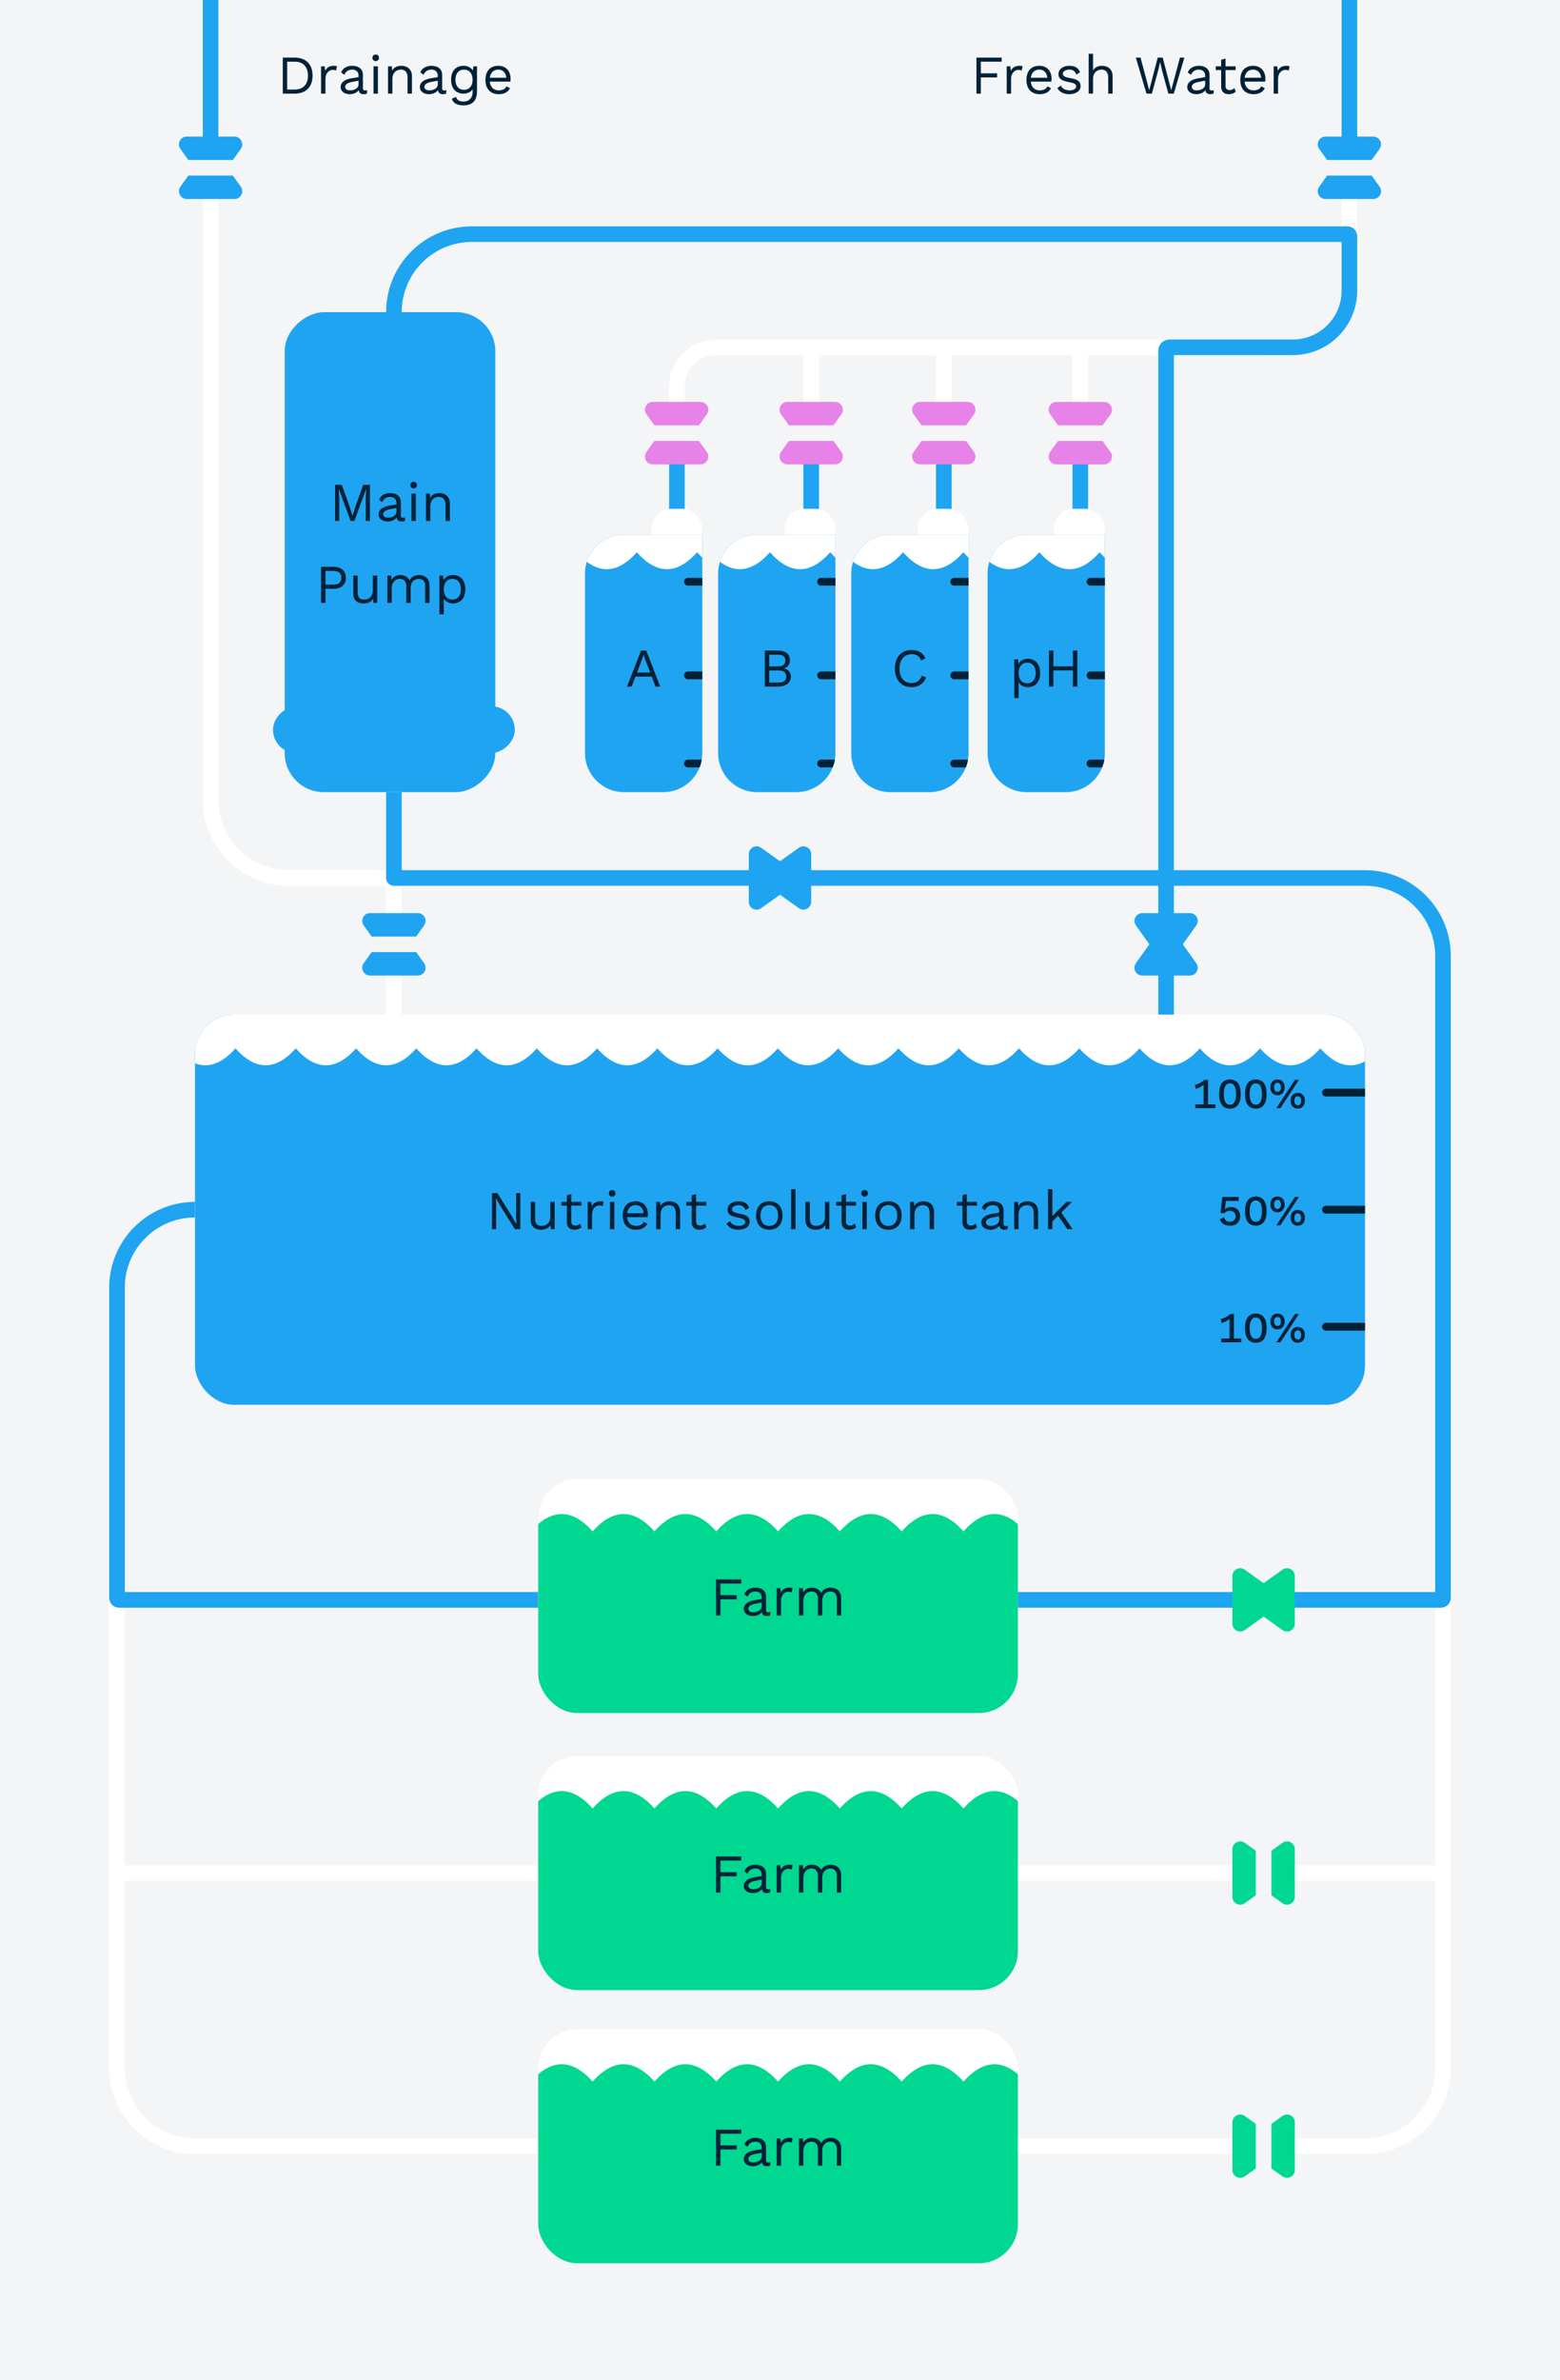 <svg width="400" height="610" viewBox="0 0 400 610" fill="none" xmlns="http://www.w3.org/2000/svg">
<rect x="0" y="0" width="400" height="610" fill="#808080" stroke="none"/>
<g clip-path="url(#clip0_2031_68904)">
<rect width="400" height="610" fill="#F3F5F7"/>
<g clip-path="url(#clip1_2031_68904)">
<rect width="400" height="610" rx="20" fill="#F3F5F7"/>
<path d="M50 310V310C38.954 310 30 318.954 30 330L30 410M138 550L50 550C38.954 550 30 541.046 30 530L30 480M30 480L138 480M30 480L30 410M30 410L138 410" stroke="white" stroke-width="4" stroke-linecap="round" stroke-linejoin="round"/>
<path d="M299 260L299 89.854C299 89.627 299.09 89.41 299.25 89.25V89.25C299.41 89.09 299.627 89 299.854 89L331.6 89C339.553 89 346 82.553 346 74.6V74.6L346 60M346 40L346 60M346 60L121 60C109.954 60 101 68.954 101 80L101 123.5M101 225L101 203" stroke="white" stroke-width="4" stroke-linecap="round" stroke-linejoin="round"/>
<path d="M101 225L101 260" stroke="white" stroke-width="4"/>
<path d="M75.494 14.76C78.392 14.76 80.142 16.412 80.142 19.38C80.142 22.348 78.392 24 75.494 24H72.512V14.76H75.494ZM75.606 22.95C77.72 22.95 78.966 21.62 78.966 19.38C78.966 17.14 77.72 15.81 75.606 15.81H73.632V22.95H75.606ZM85.627 16.86C85.865 16.86 86.188 16.888 86.397 17L86.174 18.092C85.963 17.98 85.656 17.91 85.291 17.91C84.451 17.91 83.444 18.652 83.444 20.22V24H82.323V17L83.234 17L83.388 18.148C83.779 17.294 84.535 16.86 85.627 16.86ZM93.587 23.188C93.769 23.188 93.979 23.16 94.147 23.118L94.077 24C93.881 24.07 93.587 24.14 93.237 24.14C92.551 24.14 92.103 23.888 91.977 23.104C91.529 23.762 90.619 24.14 89.723 24.14C88.407 24.14 87.343 23.524 87.343 22.264C87.343 21.214 88.267 20.388 90.073 20.08L91.935 19.772V19.38C91.935 18.456 91.347 17.84 90.297 17.84C89.373 17.84 88.673 18.288 88.295 19.17L87.469 18.568C87.833 17.532 88.939 16.86 90.297 16.86C91.893 16.86 93.055 17.616 93.055 19.24V22.684C93.055 23.02 93.195 23.188 93.587 23.188ZM89.779 23.16C90.899 23.16 91.935 22.572 91.935 21.648V20.682L90.367 20.976C89.135 21.2 88.505 21.606 88.505 22.264C88.505 22.852 88.981 23.16 89.779 23.16ZM96.337 15.656C95.833 15.656 95.497 15.32 95.497 14.816C95.497 14.312 95.833 13.976 96.337 13.976C96.841 13.976 97.177 14.312 97.177 14.816C97.177 15.32 96.841 15.656 96.337 15.656ZM96.897 17V24H95.777V17H96.897ZM102.897 16.86C104.395 16.86 105.627 17.714 105.627 19.52V24H104.507V19.912C104.507 18.358 103.751 17.84 102.785 17.84C101.763 17.84 100.615 18.484 100.615 20.276V24H99.495V17H100.475L100.545 18.092C101.035 17.21 101.931 16.86 102.897 16.86ZM113.903 23.188C114.085 23.188 114.295 23.16 114.463 23.118L114.393 24C114.197 24.07 113.903 24.14 113.553 24.14C112.867 24.14 112.419 23.888 112.293 23.104C111.845 23.762 110.935 24.14 110.039 24.14C108.723 24.14 107.659 23.524 107.659 22.264C107.659 21.214 108.583 20.388 110.389 20.08L112.251 19.772V19.38C112.251 18.456 111.663 17.84 110.613 17.84C109.689 17.84 108.989 18.288 108.611 19.17L107.785 18.568C108.149 17.532 109.255 16.86 110.613 16.86C112.209 16.86 113.371 17.616 113.371 19.24V22.684C113.371 23.02 113.511 23.188 113.903 23.188ZM110.095 23.16C111.215 23.16 112.251 22.572 112.251 21.648V20.682L110.683 20.976C109.451 21.2 108.821 21.606 108.821 22.264C108.821 22.852 109.297 23.16 110.095 23.16ZM121.385 17H122.309V23.44C122.309 25.848 121.091 27.01 118.753 27.01C117.325 27.01 116.135 26.478 115.883 25.288L116.947 24.826C117.115 25.624 117.731 26.03 118.921 26.03C120.237 26.03 121.175 25.078 121.175 23.706V22.908C120.713 23.566 119.901 24 118.851 24C116.905 24 115.659 22.67 115.659 20.43C115.659 18.19 116.905 16.86 118.851 16.86C119.957 16.86 120.811 17.336 121.245 18.064L121.385 17ZM118.977 23.02C120.307 23.02 121.175 22.054 121.175 20.514V20.346C121.175 18.806 120.307 17.84 118.977 17.84C117.605 17.84 116.779 18.848 116.779 20.43C116.779 22.012 117.605 23.02 118.977 23.02ZM130.917 20.136C130.917 20.458 130.889 20.724 130.861 20.92L125.583 20.92C125.723 22.334 126.577 23.16 127.865 23.16C128.887 23.16 129.587 22.796 129.839 22.124L130.777 22.614C130.245 23.566 129.377 24.14 127.865 24.14C125.751 24.14 124.477 22.768 124.477 20.5C124.477 18.232 125.667 16.86 127.781 16.86C129.811 16.86 130.917 18.33 130.917 20.136ZM127.781 17.84C126.535 17.84 125.765 18.61 125.597 19.926L129.839 19.926C129.685 18.638 128.971 17.84 127.781 17.84Z" fill="#012137"/>
<path d="M256.839 15.81L251.491 15.81V18.792H255.663V19.842H251.491V24H250.371V14.76L256.839 14.76V15.81ZM261.436 16.86C261.674 16.86 261.996 16.888 262.206 17L261.982 18.092C261.772 17.98 261.464 17.91 261.1 17.91C260.26 17.91 259.252 18.652 259.252 20.22V24H258.132V17H259.042L259.196 18.148C259.588 17.294 260.344 16.86 261.436 16.86ZM269.634 20.136C269.634 20.458 269.606 20.724 269.578 20.92H264.3C264.44 22.334 265.294 23.16 266.582 23.16C267.604 23.16 268.304 22.796 268.556 22.124L269.494 22.614C268.962 23.566 268.094 24.14 266.582 24.14C264.468 24.14 263.194 22.768 263.194 20.5C263.194 18.232 264.384 16.86 266.498 16.86C268.528 16.86 269.634 18.33 269.634 20.136ZM266.498 17.84C265.252 17.84 264.482 18.61 264.314 19.926H268.556C268.402 18.638 267.688 17.84 266.498 17.84ZM274.143 24.14C272.855 24.14 271.665 23.636 271.133 22.558L272.043 21.928C272.379 22.782 273.247 23.16 274.255 23.16C275.403 23.16 275.949 22.698 275.949 22.124C275.949 21.606 275.515 21.298 274.115 21.046C272.127 20.682 271.399 20.136 271.399 18.96C271.399 17.826 272.449 16.86 274.157 16.86C275.655 16.86 276.537 17.392 276.929 18.54L275.977 19.1C275.669 18.176 275.039 17.84 274.157 17.84C273.219 17.84 272.519 18.344 272.519 18.862C272.519 19.464 272.981 19.772 274.409 20.01C276.369 20.332 277.069 20.92 277.069 22.068C277.069 23.286 275.935 24.14 274.143 24.14ZM282.548 16.86C284.046 16.86 285.278 17.714 285.278 19.52V24H284.158V19.912C284.158 18.358 283.402 17.84 282.436 17.84C281.414 17.84 280.266 18.498 280.266 20.29V24H279.146V13.78H280.266V18.05C280.756 17.21 281.596 16.86 282.548 16.86ZM296.98 18.008L295.356 24H293.97L291.24 14.76H292.444L294.67 23.118L296.854 14.76L298.128 14.76L300.312 23.146L302.552 14.76H303.686L300.97 24H299.584L297.946 18.008L297.47 15.922H297.456L296.98 18.008ZM310.671 23.188C310.853 23.188 311.063 23.16 311.231 23.118L311.161 24C310.965 24.07 310.671 24.14 310.321 24.14C309.635 24.14 309.187 23.888 309.061 23.104C308.613 23.762 307.703 24.14 306.807 24.14C305.491 24.14 304.427 23.524 304.427 22.264C304.427 21.214 305.351 20.388 307.157 20.08L309.019 19.772V19.38C309.019 18.456 308.431 17.84 307.381 17.84C306.457 17.84 305.757 18.288 305.379 19.17L304.553 18.568C304.917 17.532 306.023 16.86 307.381 16.86C308.977 16.86 310.139 17.616 310.139 19.24V22.684C310.139 23.02 310.279 23.188 310.671 23.188ZM306.863 23.16C307.983 23.16 309.019 22.572 309.019 21.648V20.682L307.451 20.976C306.219 21.2 305.589 21.606 305.589 22.264C305.589 22.852 306.065 23.16 306.863 23.16ZM316.479 22.572L316.871 23.51C316.437 23.902 315.835 24.14 315.065 24.14C314.029 24.14 313.133 23.622 313.119 22.264V17.966H311.719V17H313.119V15.32L314.239 15.012V17H316.829V17.966H314.239V22.068C314.239 22.754 314.673 23.09 315.289 23.09C315.793 23.09 316.157 22.894 316.479 22.572ZM324.458 20.136C324.458 20.458 324.43 20.724 324.402 20.92L319.124 20.92C319.264 22.334 320.118 23.16 321.406 23.16C322.428 23.16 323.128 22.796 323.38 22.124L324.318 22.614C323.786 23.566 322.918 24.14 321.406 24.14C319.292 24.14 318.018 22.768 318.018 20.5C318.018 18.232 319.208 16.86 321.322 16.86C323.352 16.86 324.458 18.33 324.458 20.136ZM321.322 17.84C320.076 17.84 319.306 18.61 319.138 19.926L323.38 19.926C323.226 18.638 322.512 17.84 321.322 17.84ZM329.891 16.86C330.129 16.86 330.451 16.888 330.661 17L330.437 18.092C330.227 17.98 329.919 17.91 329.555 17.91C328.715 17.91 327.707 18.652 327.707 20.22V24H326.587V17H327.497L327.651 18.148C328.043 17.294 328.799 16.86 329.891 16.86Z" fill="#012137"/>
<rect x="127" y="80" width="123" height="54" rx="10" transform="rotate(90 127 80)" fill="#1FA4F1"/>
<rect x="132" y="181" width="12" height="62" rx="6" transform="rotate(90 132 181)" fill="#1FA4F1"/>
<g clip-path="url(#clip2_2031_68904)">
<rect x="50" y="260" width="300" height="100" rx="10" fill="#1FA4F1"/>
<path d="M338.546 268.667C343.697 274.444 348.849 274.444 354 268.667L354 234L44.925 234L44.925 268.667C50.076 274.444 55.227 274.444 60.379 268.667C65.53 274.444 70.681 274.444 75.832 268.667C80.984 274.444 86.135 274.444 91.286 268.667C96.438 274.444 101.589 274.444 106.74 268.667C111.891 274.444 117.042 274.444 122.194 268.667C127.345 274.444 132.496 274.444 137.647 268.667C142.799 274.444 147.95 274.444 153.101 268.667C158.252 274.444 163.404 274.444 168.555 268.667C173.706 274.444 178.857 274.444 184.009 268.667C189.16 274.444 194.311 274.444 199.462 268.667C204.614 274.444 209.765 274.444 214.916 268.667C220.067 274.444 225.219 274.444 230.37 268.667C235.521 274.444 240.672 274.444 245.824 268.667C250.975 274.444 256.126 274.444 261.277 268.667C266.429 274.444 271.58 274.444 276.731 268.667C281.882 274.444 287.034 274.444 292.185 268.667C297.336 274.444 302.487 274.444 307.639 268.667C312.79 274.444 317.941 274.444 323.092 268.667C328.244 274.444 333.395 274.444 338.546 268.667Z" fill="white"/>
<path d="M133.405 305.76V315H132.019L128.155 308.812L127.175 306.992H127.161L127.217 308.476V315H126.153V305.76H127.539L131.389 311.92L132.383 313.768H132.397L132.341 312.284V305.76H133.405ZM141.098 308H142.218V315H141.238L141.168 313.936C140.678 314.776 139.782 315.14 138.662 315.14C137.276 315.14 136.086 314.426 136.086 312.578V308H137.206V312.284C137.206 313.726 137.85 314.16 138.858 314.16C140.048 314.16 141.098 313.46 141.098 311.808V308ZM148.715 313.572L149.107 314.51C148.673 314.902 148.071 315.14 147.301 315.14C146.265 315.14 145.369 314.622 145.355 313.264V308.966H143.955V308H145.355V306.32L146.475 306.012V308H149.065V308.966H146.475V313.068C146.475 313.754 146.909 314.09 147.525 314.09C148.029 314.09 148.393 313.894 148.715 313.572ZM153.993 307.86C154.231 307.86 154.553 307.888 154.763 308L154.539 309.092C154.329 308.98 154.021 308.91 153.657 308.91C152.817 308.91 151.809 309.652 151.809 311.22L151.809 315H150.689L150.689 308H151.599L151.753 309.148C152.145 308.294 152.901 307.86 153.993 307.86ZM156.964 306.656C156.46 306.656 156.124 306.32 156.124 305.816C156.124 305.312 156.46 304.976 156.964 304.976C157.468 304.976 157.804 305.312 157.804 305.816C157.804 306.32 157.468 306.656 156.964 306.656ZM157.524 308L157.524 315H156.404L156.404 308H157.524ZM166.128 311.136C166.128 311.458 166.1 311.724 166.072 311.92H160.794C160.934 313.334 161.788 314.16 163.076 314.16C164.098 314.16 164.798 313.796 165.05 313.124L165.988 313.614C165.456 314.566 164.588 315.14 163.076 315.14C160.962 315.14 159.688 313.768 159.688 311.5C159.688 309.232 160.878 307.86 162.992 307.86C165.022 307.86 166.128 309.33 166.128 311.136ZM162.992 308.84C161.746 308.84 160.976 309.61 160.808 310.926H165.05C164.896 309.638 164.182 308.84 162.992 308.84ZM171.659 307.86C173.157 307.86 174.389 308.714 174.389 310.52L174.389 315H173.269L173.269 310.912C173.269 309.358 172.513 308.84 171.547 308.84C170.525 308.84 169.377 309.484 169.377 311.276L169.377 315H168.257L168.257 308H169.237L169.307 309.092C169.797 308.21 170.693 307.86 171.659 307.86ZM180.721 313.572L181.113 314.51C180.679 314.902 180.077 315.14 179.307 315.14C178.271 315.14 177.375 314.622 177.361 313.264V308.966H175.961V308H177.361V306.32L178.481 306.012V308H181.071V308.966H178.481V313.068C178.481 313.754 178.915 314.09 179.531 314.09C180.035 314.09 180.399 313.894 180.721 313.572ZM189.299 315.14C188.011 315.14 186.821 314.636 186.289 313.558L187.199 312.928C187.535 313.782 188.403 314.16 189.411 314.16C190.559 314.16 191.105 313.698 191.105 313.124C191.105 312.606 190.671 312.298 189.271 312.046C187.283 311.682 186.555 311.136 186.555 309.96C186.555 308.826 187.605 307.86 189.313 307.86C190.811 307.86 191.693 308.392 192.085 309.54L191.133 310.1C190.825 309.176 190.195 308.84 189.313 308.84C188.375 308.84 187.675 309.344 187.675 309.862C187.675 310.464 188.137 310.772 189.565 311.01C191.525 311.332 192.225 311.92 192.225 313.068C192.225 314.286 191.091 315.14 189.299 315.14ZM197.256 307.86C199.37 307.86 200.644 309.232 200.644 311.5C200.644 313.768 199.37 315.14 197.256 315.14C195.142 315.14 193.868 313.768 193.868 311.5C193.868 309.232 195.142 307.86 197.256 307.86ZM197.256 308.826C195.842 308.826 194.988 309.834 194.988 311.5C194.988 313.166 195.842 314.174 197.256 314.174C198.67 314.174 199.524 313.166 199.524 311.5C199.524 309.834 198.67 308.826 197.256 308.826ZM203.968 304.78L203.968 315H202.848L202.848 304.78H203.968ZM211.535 308H212.655V315H211.675L211.605 313.936C211.115 314.776 210.219 315.14 209.099 315.14C207.713 315.14 206.523 314.426 206.523 312.578V308H207.643V312.284C207.643 313.726 208.287 314.16 209.295 314.16C210.485 314.16 211.535 313.46 211.535 311.808V308ZM219.153 313.572L219.545 314.51C219.111 314.902 218.509 315.14 217.739 315.14C216.703 315.14 215.807 314.622 215.793 313.264V308.966H214.393V308H215.793V306.32L216.913 306.012V308H219.503V308.966H216.913V313.068C216.913 313.754 217.347 314.09 217.963 314.09C218.467 314.09 218.831 313.894 219.153 313.572ZM221.686 306.656C221.182 306.656 220.846 306.32 220.846 305.816C220.846 305.312 221.182 304.976 221.686 304.976C222.19 304.976 222.526 305.312 222.526 305.816C222.526 306.32 222.19 306.656 221.686 306.656ZM222.246 308V315H221.126V308H222.246ZM227.799 307.86C229.913 307.86 231.187 309.232 231.187 311.5C231.187 313.768 229.913 315.14 227.799 315.14C225.685 315.14 224.411 313.768 224.411 311.5C224.411 309.232 225.685 307.86 227.799 307.86ZM227.799 308.826C226.385 308.826 225.531 309.834 225.531 311.5C225.531 313.166 226.385 314.174 227.799 314.174C229.213 314.174 230.067 313.166 230.067 311.5C230.067 309.834 229.213 308.826 227.799 308.826ZM236.765 307.86C238.263 307.86 239.495 308.714 239.495 310.52V315H238.375V310.912C238.375 309.358 237.619 308.84 236.653 308.84C235.631 308.84 234.483 309.484 234.483 311.276V315L233.363 315V308L234.343 308L234.413 309.092C234.903 308.21 235.799 307.86 236.765 307.86ZM250.147 313.572L250.539 314.51C250.105 314.902 249.503 315.14 248.733 315.14C247.697 315.14 246.801 314.622 246.787 313.264V308.966H245.387V308H246.787V306.32L247.907 306.012V308H250.497V308.966H247.907V313.068C247.907 313.754 248.341 314.09 248.957 314.09C249.461 314.09 249.825 313.894 250.147 313.572ZM257.86 314.188C258.042 314.188 258.252 314.16 258.42 314.118L258.35 315C258.154 315.07 257.86 315.14 257.51 315.14C256.824 315.14 256.376 314.888 256.25 314.104C255.802 314.762 254.892 315.14 253.996 315.14C252.68 315.14 251.616 314.524 251.616 313.264C251.616 312.214 252.54 311.388 254.346 311.08L256.208 310.772V310.38C256.208 309.456 255.62 308.84 254.57 308.84C253.646 308.84 252.946 309.288 252.568 310.17L251.742 309.568C252.106 308.532 253.212 307.86 254.57 307.86C256.166 307.86 257.328 308.616 257.328 310.24V313.684C257.328 314.02 257.468 314.188 257.86 314.188ZM254.052 314.16C255.172 314.16 256.208 313.572 256.208 312.648V311.682L254.64 311.976C253.408 312.2 252.778 312.606 252.778 313.264C252.778 313.852 253.254 314.16 254.052 314.16ZM263.452 307.86C264.95 307.86 266.182 308.714 266.182 310.52V315H265.062V310.912C265.062 309.358 264.306 308.84 263.34 308.84C262.318 308.84 261.17 309.484 261.17 311.276V315H260.05V308H261.03L261.1 309.092C261.59 308.21 262.486 307.86 263.452 307.86ZM273.674 315L271.322 311.542L269.838 313.026V315H268.718V304.78H269.838V311.626L273.464 308H274.864L272.134 310.73L275.032 315H273.674Z" fill="#012137"/>
<path d="M316.389 343.021H318.281V344H313.133V343.021H315.256V338.632C315.256 338.434 315.267 338.214 315.278 337.972C314.706 338.478 313.947 338.885 313.243 339.028L313.023 338.027C313.617 337.95 315.003 337.29 315.399 336.74H316.389V343.021ZM322.005 344.11C320.19 344.11 319.233 342.812 319.233 340.37C319.233 337.928 320.19 336.63 322.005 336.63C323.82 336.63 324.777 337.928 324.777 340.37C324.777 342.812 323.82 344.11 322.005 344.11ZM322.005 343.109C323.05 343.109 323.578 342.196 323.578 340.37C323.578 338.544 323.05 337.631 322.005 337.631C320.96 337.631 320.432 338.544 320.432 340.37C320.432 342.196 320.96 343.109 322.005 343.109ZM327.565 336.63C328.687 336.63 329.402 337.433 329.402 338.654C329.402 339.875 328.687 340.678 327.565 340.678C326.454 340.678 325.728 339.875 325.728 338.654C325.728 337.433 326.454 336.63 327.565 336.63ZM327.279 344L332.031 336.74H333.043L328.302 344H327.279ZM327.565 337.488C327.004 337.488 326.696 337.917 326.696 338.654C326.696 339.38 327.004 339.809 327.565 339.809C328.137 339.809 328.445 339.38 328.445 338.654C328.445 337.917 328.137 337.488 327.565 337.488ZM332.757 340.062C333.879 340.062 334.594 340.865 334.594 342.086C334.594 343.307 333.879 344.11 332.757 344.11C331.646 344.11 330.92 343.307 330.92 342.086C330.92 340.865 331.646 340.062 332.757 340.062ZM332.757 340.931C332.196 340.931 331.888 341.36 331.888 342.086C331.888 342.823 332.196 343.252 332.757 343.252C333.329 343.252 333.637 342.823 333.637 342.086C333.637 341.36 333.329 340.931 332.757 340.931Z" fill="#012137"/>
<path d="M340 339C339.448 339 339 339.448 339 340C339 340.552 339.448 341 340 341V339ZM350 339H340V341H350V339Z" fill="#012137"/>
<path d="M315.685 309.336C317.082 309.336 317.973 310.271 317.973 311.635C317.973 313.23 316.928 314.11 315.388 314.11C314.046 314.11 313.243 313.56 312.759 312.515L313.859 311.91C314.057 312.636 314.42 313.109 315.366 313.109C316.268 313.109 316.829 312.592 316.818 311.701C316.807 310.799 316.312 310.304 315.41 310.304C314.772 310.304 314.244 310.491 313.936 310.931L312.957 310.865L313.408 306.74H317.621V307.752H314.343L314.09 309.765L314.068 309.919H314.079C314.409 309.556 314.948 309.336 315.685 309.336ZM322.005 314.11C320.19 314.11 319.233 312.812 319.233 310.37C319.233 307.928 320.19 306.63 322.005 306.63C323.82 306.63 324.777 307.928 324.777 310.37C324.777 312.812 323.82 314.11 322.005 314.11ZM322.005 313.109C323.05 313.109 323.578 312.196 323.578 310.37C323.578 308.544 323.05 307.631 322.005 307.631C320.96 307.631 320.432 308.544 320.432 310.37C320.432 312.196 320.96 313.109 322.005 313.109ZM327.565 306.63C328.687 306.63 329.402 307.433 329.402 308.654C329.402 309.875 328.687 310.678 327.565 310.678C326.454 310.678 325.728 309.875 325.728 308.654C325.728 307.433 326.454 306.63 327.565 306.63ZM327.279 314L332.031 306.74H333.043L328.302 314H327.279ZM327.565 307.488C327.004 307.488 326.696 307.917 326.696 308.654C326.696 309.38 327.004 309.809 327.565 309.809C328.137 309.809 328.445 309.38 328.445 308.654C328.445 307.917 328.137 307.488 327.565 307.488ZM332.757 310.062C333.879 310.062 334.594 310.865 334.594 312.086C334.594 313.307 333.879 314.11 332.757 314.11C331.646 314.11 330.92 313.307 330.92 312.086C330.92 310.865 331.646 310.062 332.757 310.062ZM332.757 310.931C332.196 310.931 331.888 311.36 331.888 312.086C331.888 312.823 332.196 313.252 332.757 313.252C333.329 313.252 333.637 312.823 333.637 312.086C333.637 311.36 333.329 310.931 332.757 310.931Z" fill="#012137"/>
<path d="M340 309C339.448 309 339 309.448 339 310C339 310.552 339.448 311 340 311V309ZM350 309H340V311H350V309Z" fill="#012137"/>
<path d="M309.75 283.021H311.642V284H306.494V283.021H308.617V278.632C308.617 278.434 308.628 278.214 308.639 277.972C308.067 278.478 307.308 278.885 306.604 279.028L306.384 278.027C306.978 277.95 308.364 277.29 308.76 276.74H309.75V283.021ZM315.366 284.11C313.551 284.11 312.594 282.812 312.594 280.37C312.594 277.928 313.551 276.63 315.366 276.63C317.181 276.63 318.138 277.928 318.138 280.37C318.138 282.812 317.181 284.11 315.366 284.11ZM315.366 283.109C316.411 283.109 316.939 282.196 316.939 280.37C316.939 278.544 316.411 277.631 315.366 277.631C314.321 277.631 313.793 278.544 313.793 280.37C313.793 282.196 314.321 283.109 315.366 283.109ZM322.005 284.11C320.19 284.11 319.233 282.812 319.233 280.37C319.233 277.928 320.19 276.63 322.005 276.63C323.82 276.63 324.777 277.928 324.777 280.37C324.777 282.812 323.82 284.11 322.005 284.11ZM322.005 283.109C323.05 283.109 323.578 282.196 323.578 280.37C323.578 278.544 323.05 277.631 322.005 277.631C320.96 277.631 320.432 278.544 320.432 280.37C320.432 282.196 320.96 283.109 322.005 283.109ZM327.565 276.63C328.687 276.63 329.402 277.433 329.402 278.654C329.402 279.875 328.687 280.678 327.565 280.678C326.454 280.678 325.728 279.875 325.728 278.654C325.728 277.433 326.454 276.63 327.565 276.63ZM327.279 284L332.031 276.74H333.043L328.302 284H327.279ZM327.565 277.488C327.004 277.488 326.696 277.917 326.696 278.654C326.696 279.38 327.004 279.809 327.565 279.809C328.137 279.809 328.445 279.38 328.445 278.654C328.445 277.917 328.137 277.488 327.565 277.488ZM332.757 280.062C333.879 280.062 334.594 280.865 334.594 282.086C334.594 283.307 333.879 284.11 332.757 284.11C331.646 284.11 330.92 283.307 330.92 282.086C330.92 280.865 331.646 280.062 332.757 280.062ZM332.757 280.931C332.196 280.931 331.888 281.36 331.888 282.086C331.888 282.823 332.196 283.252 332.757 283.252C333.329 283.252 333.637 282.823 333.637 282.086C333.637 281.36 333.329 280.931 332.757 280.931Z" fill="#012137"/>
<path d="M340 279C339.448 279 339 279.448 339 280C339 280.552 339.448 281 340 281V279ZM350 279H340V281H350V279Z" fill="#012137"/>
</g>
<path d="M346 40L346 0" stroke="#1FA4F1" stroke-width="4"/>
<path d="M173.57 99.502L173.57 135.263" stroke="white" stroke-width="4" stroke-linecap="round" stroke-linejoin="round"/>
<path d="M277 130.387L277 114.944" stroke="#1FA4F1" stroke-width="4" stroke-linecap="round" stroke-linejoin="round"/>
<path d="M242 130.387L242 114.944" stroke="#1FA4F1" stroke-width="4" stroke-linecap="round" stroke-linejoin="round"/>
<path d="M208 130.387L208 114.944" stroke="#1FA4F1" stroke-width="4" stroke-linecap="round" stroke-linejoin="round"/>
<path d="M173.57 130.387L173.57 114.944" stroke="#1FA4F1" stroke-width="4" stroke-linecap="round" stroke-linejoin="round"/>
<path d="M173.57 114.442L173.57 99C173.57 93.477 178.047 89 183.57 89L208 89M322 89L277 89M208 89L208 114.442M208 89L242 89M242 89L242 114.442M242 89L277 89M277 89L277 114.442" stroke="white" stroke-width="4" stroke-linecap="round" stroke-linejoin="round"/>
<rect x="270.288" y="130.387" width="13.004" height="11.379" rx="5" fill="white"/>
<g clip-path="url(#clip3_2031_68904)">
<path d="M253.22 146.988C253.22 141.465 257.697 136.988 263.22 136.988L283.292 136.988L283.292 193C283.292 198.522 278.815 203 273.292 203L263.22 203C257.697 203 253.22 198.522 253.22 193L253.22 146.988Z" fill="#1FA4F1"/>
<path d="M513.766 141.532C518.918 147.31 524.069 147.31 529.22 141.532L529.22 106.865L220.145 106.865L220.145 141.532C225.296 147.31 230.448 147.31 235.599 141.532C240.75 147.31 245.901 147.31 251.053 141.532C256.204 147.31 261.355 147.31 266.506 141.532C271.658 147.31 276.809 147.31 281.96 141.532C287.111 147.31 292.263 147.31 297.414 141.532C302.565 147.31 307.716 147.31 312.868 141.532C318.019 147.31 323.17 147.31 328.321 141.532C333.473 147.31 338.624 147.31 343.775 141.532C348.926 147.31 354.078 147.31 359.229 141.532C364.38 147.31 369.531 147.31 374.683 141.532C379.834 147.31 384.985 147.31 390.136 141.532C395.288 147.31 400.439 147.31 405.59 141.532C410.741 147.31 415.893 147.31 421.044 141.532C426.195 147.31 431.346 147.31 436.498 141.532C441.649 147.31 446.8 147.31 451.951 141.532C457.103 147.31 462.254 147.31 467.405 141.532C472.556 147.31 477.708 147.31 482.859 141.532C488.01 147.31 493.161 147.31 498.313 141.532C503.464 147.31 508.615 147.31 513.766 141.532Z" fill="white"/>
<path d="M279.625 172.078C279.073 172.078 278.625 172.526 278.625 173.078C278.625 173.63 279.073 174.078 279.625 174.078L279.625 172.078ZM279.625 174.078L283.292 174.078L283.292 172.078L279.625 172.078L279.625 174.078Z" fill="#012137"/>
<path d="M279.625 148.08C279.073 148.08 278.625 148.528 278.625 149.08C278.625 149.632 279.073 150.08 279.625 150.08L279.625 148.08ZM279.625 150.08L283.292 150.08L283.292 148.08L279.625 148.08L279.625 150.08Z" fill="#012137"/>
<path d="M279.625 194.664C279.073 194.664 278.625 195.112 278.625 195.664C278.625 196.216 279.073 196.664 279.625 196.664L279.625 194.664ZM279.625 196.664L283.292 196.664L283.292 194.664L279.625 194.664L279.625 196.664Z" fill="#012137"/>
</g>
<rect x="235.34" y="130.387" width="13.004" height="11.379" rx="5" fill="white"/>
<g clip-path="url(#clip4_2031_68904)">
<path d="M218.272 146.988C218.272 141.465 222.749 136.988 228.272 136.988L248.344 136.988L248.344 193C248.344 198.522 243.867 203 238.344 203L228.272 203C222.749 203 218.272 198.522 218.272 193L218.272 146.988Z" fill="#1FA4F1"/>
<path d="M478.818 141.532C483.969 147.31 489.121 147.31 494.272 141.532L494.272 106.865L185.197 106.865L185.197 141.532C190.348 147.31 195.499 147.31 200.651 141.532C205.802 147.31 210.953 147.31 216.104 141.532C221.256 147.31 226.407 147.31 231.558 141.532C236.709 147.31 241.861 147.31 247.012 141.532C252.163 147.31 257.314 147.31 262.466 141.532C267.617 147.31 272.768 147.31 277.919 141.532C283.071 147.31 288.222 147.31 293.373 141.532C298.524 147.31 303.676 147.31 308.827 141.532C313.978 147.31 319.129 147.31 324.281 141.532C329.432 147.31 334.583 147.31 339.734 141.532C344.886 147.31 350.037 147.31 355.188 141.532C360.339 147.31 365.491 147.31 370.642 141.532C375.793 147.31 380.944 147.31 386.096 141.532C391.247 147.31 396.398 147.31 401.549 141.532C406.701 147.31 411.852 147.31 417.003 141.532C422.154 147.31 427.306 147.31 432.457 141.532C437.608 147.31 442.759 147.31 447.911 141.532C453.062 147.31 458.213 147.31 463.364 141.532C468.516 147.31 473.667 147.31 478.818 141.532Z" fill="white"/>
<path d="M244.677 172.078C244.125 172.078 243.677 172.526 243.677 173.078C243.677 173.63 244.125 174.078 244.677 174.078L244.677 172.078ZM244.677 174.078L248.344 174.078L248.344 172.078L244.677 172.078L244.677 174.078Z" fill="#012137"/>
<path d="M244.677 148.08C244.125 148.08 243.677 148.528 243.677 149.08C243.677 149.632 244.125 150.08 244.677 150.08L244.677 148.08ZM244.677 150.08L248.344 150.08L248.344 148.08L244.677 148.08L244.677 150.08Z" fill="#012137"/>
<path d="M244.677 194.664C244.125 194.664 243.677 195.112 243.677 195.664C243.677 196.216 244.125 196.664 244.677 196.664L244.677 194.664ZM244.677 196.664L248.344 196.664L248.344 194.664L244.677 194.664L244.677 196.664Z" fill="#012137"/>
</g>
<rect x="201.204" y="130.387" width="13.004" height="11.379" rx="5" fill="white"/>
<g clip-path="url(#clip5_2031_68904)">
<path d="M184.136 146.988C184.136 141.465 188.613 136.988 194.136 136.988L214.208 136.988L214.208 193C214.208 198.522 209.73 203 204.208 203L194.136 203C188.613 203 184.136 198.522 184.136 193L184.136 146.988Z" fill="#1FA4F1"/>
<path d="M444.682 141.532C449.833 147.31 454.984 147.31 460.136 141.532L460.136 106.865L151.061 106.865L151.061 141.532C156.212 147.31 161.363 147.31 166.514 141.532C171.666 147.31 176.817 147.31 181.968 141.532C187.119 147.31 192.271 147.31 197.422 141.532C202.573 147.31 207.724 147.31 212.876 141.532C218.027 147.31 223.178 147.31 228.329 141.532C233.481 147.31 238.632 147.31 243.783 141.532C248.934 147.31 254.086 147.31 259.237 141.532C264.388 147.31 269.539 147.31 274.691 141.532C279.842 147.31 284.993 147.31 290.144 141.532C295.296 147.31 300.447 147.31 305.598 141.532C310.749 147.31 315.901 147.31 321.052 141.532C326.203 147.31 331.354 147.31 336.506 141.532C341.657 147.31 346.808 147.31 351.959 141.532C357.111 147.31 362.262 147.31 367.413 141.532C372.564 147.31 377.716 147.31 382.867 141.532C388.018 147.31 393.169 147.31 398.321 141.532C403.472 147.31 408.623 147.31 413.774 141.532C418.926 147.31 424.077 147.31 429.228 141.532C434.379 147.31 439.531 147.31 444.682 141.532Z" fill="white"/>
<path d="M210.541 172.078C209.988 172.078 209.541 172.526 209.541 173.078C209.541 173.63 209.988 174.078 210.541 174.078L210.541 172.078ZM210.541 174.078L214.208 174.078L214.208 172.078L210.541 172.078L210.541 174.078Z" fill="#012137"/>
<path d="M210.541 148.08C209.988 148.08 209.541 148.528 209.541 149.08C209.541 149.632 209.988 150.08 210.541 150.08L210.541 148.08ZM210.541 150.08L214.208 150.08L214.208 148.08L210.541 148.08L210.541 150.08Z" fill="#012137"/>
<path d="M210.541 194.664C209.988 194.664 209.541 195.112 209.541 195.664C209.541 196.216 209.988 196.664 210.541 196.664L210.541 194.664ZM210.541 196.664L214.208 196.664L214.208 194.664L210.541 194.664L210.541 196.664Z" fill="#012137"/>
</g>
<rect x="167.068" y="130.387" width="13.004" height="11.379" rx="5" fill="white"/>
<g clip-path="url(#clip6_2031_68904)">
<path d="M150 146.988C150 141.465 154.477 136.988 160 136.988L180.072 136.988L180.072 193C180.072 198.522 175.595 203 170.072 203L160 203C154.477 203 150 198.522 150 193L150 146.988Z" fill="#1FA4F1"/>
<path d="M410.546 141.532C415.697 147.31 420.849 147.31 426 141.532L426 106.865L116.925 106.865L116.925 141.532C122.076 147.31 127.227 147.31 132.379 141.532C137.53 147.31 142.681 147.31 147.832 141.532C152.984 147.31 158.135 147.31 163.286 141.532C168.437 147.31 173.589 147.31 178.74 141.532C183.891 147.31 189.042 147.31 194.194 141.532C199.345 147.31 204.496 147.31 209.647 141.532C214.799 147.31 219.95 147.31 225.101 141.532C230.252 147.31 235.404 147.31 240.555 141.532C245.706 147.31 250.857 147.31 256.009 141.532C261.16 147.31 266.311 147.31 271.462 141.532C276.614 147.31 281.765 147.31 286.916 141.532C292.067 147.31 297.219 147.31 302.37 141.532C307.521 147.31 312.672 147.31 317.824 141.532C322.975 147.31 328.126 147.31 333.277 141.532C338.429 147.31 343.58 147.31 348.731 141.532C353.882 147.31 359.034 147.31 364.185 141.532C369.336 147.31 374.487 147.31 379.639 141.532C384.79 147.31 389.941 147.31 395.092 141.532C400.244 147.31 405.395 147.31 410.546 141.532Z" fill="white"/>
<path d="M176.405 172.078C175.853 172.078 175.405 172.526 175.405 173.078C175.405 173.63 175.853 174.078 176.405 174.078L176.405 172.078ZM176.405 174.078L180.072 174.078L180.072 172.078L176.405 172.078L176.405 174.078Z" fill="#012137"/>
<path d="M176.405 148.08C175.853 148.08 175.405 148.528 175.405 149.08C175.405 149.632 175.853 150.08 176.405 150.08L176.405 148.08ZM176.405 150.08L180.072 150.08L180.072 148.08L176.405 148.08L176.405 150.08Z" fill="#012137"/>
<path d="M176.405 194.664C175.853 194.664 175.405 195.112 175.405 195.664C175.405 196.216 175.853 196.664 176.405 196.664L176.405 194.664ZM176.405 196.664L180.072 196.664L180.072 194.664L176.405 194.664L176.405 196.664Z" fill="#012137"/>
</g>
<path d="M168.101 175.961L167.121 173.399H162.935L161.955 175.961H160.779L164.377 166.721H165.707L169.291 175.961H168.101ZM163.341 172.349H166.715L165.469 169.073L165.035 167.785H165.007L164.601 169.031L163.341 172.349Z" fill="#012137"/>
<path d="M196.111 175.961L196.111 166.721H199.401C201.585 166.721 202.551 167.701 202.551 169.269C202.551 170.207 201.991 171.061 200.997 171.257V171.271C202.089 171.481 202.789 172.363 202.789 173.371C202.789 174.939 201.571 175.961 199.387 175.961H196.111ZM197.231 170.781H199.415C200.731 170.781 201.375 170.291 201.375 169.269C201.375 168.261 200.731 167.771 199.415 167.771H197.231V170.781ZM197.231 174.911H199.653C200.969 174.911 201.613 174.351 201.613 173.371C201.613 172.391 200.969 171.831 199.653 171.831H197.231V174.911Z" fill="#012137"/>
<path d="M237.469 173.595C236.881 175.177 235.481 176.101 233.745 176.101C231.113 176.101 229.461 174.267 229.461 171.341C229.461 168.415 231.141 166.581 233.717 166.581C235.509 166.581 236.713 167.337 237.301 168.737L236.195 169.255C235.789 168.191 235.033 167.631 233.801 167.631C231.911 167.631 230.637 169.003 230.637 171.341C230.637 173.665 231.827 175.051 233.745 175.051C234.977 175.051 235.943 174.421 236.349 173.175L237.469 173.595Z" fill="#012137"/>
<path d="M263.514 168.821C265.46 168.821 266.706 170.179 266.706 172.461C266.706 174.743 265.46 176.101 263.514 176.101C262.464 176.101 261.624 175.597 261.19 174.869V178.901H260.07V168.961H261.05L261.12 170.179C261.526 169.381 262.408 168.821 263.514 168.821ZM263.388 175.121C264.76 175.121 265.586 174.085 265.586 172.461C265.586 170.837 264.76 169.801 263.388 169.801C262.058 169.801 261.19 170.795 261.19 172.377V172.545C261.19 174.127 262.058 175.121 263.388 175.121ZM275.107 166.721H276.227V175.961H275.107V171.803H270.095V175.961H268.975V166.721H270.095V170.753H275.107V166.721Z" fill="#012137"/>
<path d="M94.852 124.26V133.5H93.788V127.69L93.914 125.254H93.9L90.862 133.5H89.91L86.872 125.254H86.858L86.984 127.69V133.5H85.92V124.26H87.642L89.672 129.874L90.372 132.184H90.4L91.114 129.888L93.13 124.26H94.852ZM103.317 132.688C103.499 132.688 103.709 132.66 103.877 132.618L103.807 133.5C103.611 133.57 103.317 133.64 102.967 133.64C102.281 133.64 101.833 133.388 101.707 132.604C101.259 133.262 100.349 133.64 99.453 133.64C98.137 133.64 97.073 133.024 97.073 131.764C97.073 130.714 97.997 129.888 99.803 129.58L101.665 129.272V128.88C101.665 127.956 101.077 127.34 100.027 127.34C99.103 127.34 98.403 127.788 98.025 128.67L97.199 128.068C97.563 127.032 98.669 126.36 100.027 126.36C101.623 126.36 102.785 127.116 102.785 128.74V132.184C102.785 132.52 102.925 132.688 103.317 132.688ZM99.509 132.66C100.629 132.66 101.665 132.072 101.665 131.148V130.182L100.097 130.476C98.865 130.7 98.235 131.106 98.235 131.764C98.235 132.352 98.711 132.66 99.509 132.66ZM106.067 125.156C105.563 125.156 105.227 124.82 105.227 124.316C105.227 123.812 105.563 123.476 106.067 123.476C106.571 123.476 106.907 123.812 106.907 124.316C106.907 124.82 106.571 125.156 106.067 125.156ZM106.627 126.5V133.5H105.507V126.5H106.627ZM112.628 126.36C114.126 126.36 115.358 127.214 115.358 129.02V133.5H114.238V129.412C114.238 127.858 113.482 127.34 112.516 127.34C111.494 127.34 110.346 127.984 110.346 129.776V133.5H109.226V126.5H110.206L110.276 127.592C110.766 126.71 111.662 126.36 112.628 126.36ZM85.587 145.26C87.448 145.26 88.695 146.338 88.695 148.074C88.695 149.81 87.448 150.888 85.587 150.888H83.445V154.5H82.325V145.26H85.587ZM85.418 149.838C86.874 149.838 87.519 149.222 87.519 148.074C87.519 146.926 86.874 146.31 85.418 146.31H83.445V149.838H85.418ZM95.601 147.5H96.721V154.5H95.741L95.671 153.436C95.181 154.276 94.285 154.64 93.165 154.64C91.779 154.64 90.589 153.926 90.589 152.078V147.5H91.709V151.784C91.709 153.226 92.353 153.66 93.361 153.66C94.551 153.66 95.601 152.96 95.601 151.308V147.5ZM107.461 147.36C108.805 147.36 110.135 148.172 110.135 150.02V154.5H109.015V150.132C109.015 148.858 108.287 148.34 107.363 148.34C106.271 148.34 105.291 149.166 105.291 150.664V154.5H104.171V150.132C104.171 148.858 103.443 148.34 102.519 148.34C101.595 148.34 100.447 149.026 100.447 150.762V154.5H99.327V147.5H100.307L100.377 148.592C100.881 147.738 101.749 147.36 102.617 147.36C103.597 147.36 104.563 147.794 105.025 148.732C105.459 147.78 106.579 147.36 107.461 147.36ZM116.115 147.36C118.061 147.36 119.307 148.718 119.307 151C119.307 153.282 118.061 154.64 116.115 154.64C115.065 154.64 114.225 154.136 113.791 153.408V157.44H112.671V147.5H113.651L113.721 148.718C114.127 147.92 115.009 147.36 116.115 147.36ZM115.989 153.66C117.361 153.66 118.187 152.624 118.187 151C118.187 149.376 117.361 148.34 115.989 148.34C114.659 148.34 113.791 149.334 113.791 150.916V151.084C113.791 152.666 114.659 153.66 115.989 153.66Z" fill="#012137"/>
<path d="M54 0.5L54 205C54 216.046 62.954 225 74 225L100 225M285 225L102 225L287 225L350 225.001C361.046 225.001 370 233.955 370 245L370 410M261 550L350 550C361.046 550 370 541.046 370 530L370 480M370 480L261 480M370 480L370 410M370 410L261 410" stroke="white" stroke-width="4" stroke-linecap="round" stroke-linejoin="round"/>
<g clip-path="url(#clip7_2031_68904)">
<rect x="138" y="520" width="123" height="60" rx="10" fill="white"/>
<path d="M56.85 533.444C51.567 527.519 46.283 527.519 41 533.444L41 633.5L358 633.5L358 533.444C352.717 527.518 347.433 527.518 342.15 533.444C336.867 527.518 331.583 527.518 326.3 533.444C321.017 527.518 315.733 527.518 310.45 533.444C305.167 527.518 299.883 527.518 294.6 533.444C289.317 527.518 284.033 527.518 278.75 533.444C273.467 527.518 268.183 527.518 262.9 533.444C257.617 527.518 252.333 527.518 247.05 533.444C241.767 527.518 236.483 527.518 231.2 533.444C225.917 527.518 220.633 527.518 215.35 533.444C210.067 527.518 204.783 527.518 199.5 533.444C194.217 527.518 188.933 527.518 183.65 533.444C178.367 527.518 173.084 527.518 167.8 533.444C162.517 527.518 157.234 527.518 151.95 533.444C146.667 527.518 141.383 527.519 136.1 533.444C130.817 527.519 125.534 527.519 120.25 533.444C114.967 527.519 109.684 527.519 104.4 533.444C99.117 527.519 93.834 527.519 88.55 533.444C83.267 527.519 77.984 527.519 72.7 533.444C67.417 527.519 62.133 527.519 56.85 533.444Z" fill="#00D791"/>
<path d="M190.069 546.81H184.721V549.792H188.893V550.842H184.721V555H183.601V545.76H190.069V546.81ZM196.965 554.188C197.147 554.188 197.357 554.16 197.525 554.118L197.455 555C197.259 555.07 196.965 555.14 196.615 555.14C195.929 555.14 195.481 554.888 195.355 554.104C194.907 554.762 193.997 555.14 193.101 555.14C191.785 555.14 190.721 554.524 190.721 553.264C190.721 552.214 191.645 551.388 193.451 551.08L195.313 550.772V550.38C195.313 549.456 194.725 548.84 193.675 548.84C192.751 548.84 192.051 549.288 191.673 550.17L190.847 549.568C191.211 548.532 192.317 547.86 193.675 547.86C195.271 547.86 196.433 548.616 196.433 550.24V553.684C196.433 554.02 196.573 554.188 196.965 554.188ZM193.157 554.16C194.277 554.16 195.313 553.572 195.313 552.648V551.682L193.745 551.976C192.513 552.2 191.883 552.606 191.883 553.264C191.883 553.852 192.359 554.16 193.157 554.16ZM202.459 547.86C202.697 547.86 203.019 547.888 203.229 548L203.005 549.092C202.795 548.98 202.487 548.91 202.123 548.91C201.283 548.91 200.275 549.652 200.275 551.22V555H199.155V548H200.065L200.219 549.148C200.611 548.294 201.367 547.86 202.459 547.86ZM213.003 547.86C214.347 547.86 215.677 548.672 215.677 550.52V555H214.557V550.632C214.557 549.358 213.829 548.84 212.905 548.84C211.813 548.84 210.833 549.666 210.833 551.164V555H209.713V550.632C209.713 549.358 208.985 548.84 208.061 548.84C207.137 548.84 205.989 549.526 205.989 551.262V555H204.869V548H205.849L205.919 549.092C206.423 548.238 207.291 547.86 208.159 547.86C209.139 547.86 210.105 548.294 210.567 549.232C211.001 548.28 212.121 547.86 213.003 547.86Z" fill="#012137"/>
</g>
<g clip-path="url(#clip8_2031_68904)">
<rect x="138" y="450" width="123" height="60" rx="10" fill="white"/>
<path d="M56.85 463.444C51.567 457.519 46.283 457.519 41 463.444L41 563.5L358 563.5L358 463.444C352.717 457.518 347.433 457.518 342.15 463.444C336.867 457.518 331.583 457.518 326.3 463.444C321.017 457.518 315.733 457.518 310.45 463.444C305.167 457.518 299.883 457.518 294.6 463.444C289.317 457.518 284.033 457.518 278.75 463.444C273.467 457.518 268.183 457.518 262.9 463.444C257.617 457.518 252.333 457.518 247.05 463.444C241.767 457.518 236.483 457.518 231.2 463.444C225.917 457.518 220.633 457.518 215.35 463.444C210.067 457.518 204.783 457.518 199.5 463.444C194.217 457.518 188.933 457.518 183.65 463.444C178.367 457.518 173.084 457.518 167.8 463.444C162.517 457.518 157.234 457.518 151.95 463.444C146.667 457.518 141.383 457.519 136.1 463.444C130.817 457.519 125.534 457.519 120.25 463.444C114.967 457.519 109.684 457.519 104.4 463.444C99.117 457.519 93.834 457.519 88.55 463.444C83.267 457.519 77.984 457.519 72.7 463.444C67.417 457.519 62.133 457.519 56.85 463.444Z" fill="#00D791"/>
<path d="M190.069 476.81H184.721V479.792H188.893V480.842H184.721V485H183.601V475.76H190.069V476.81ZM196.965 484.188C197.147 484.188 197.357 484.16 197.525 484.118L197.455 485C197.259 485.07 196.965 485.14 196.615 485.14C195.929 485.14 195.481 484.888 195.355 484.104C194.907 484.762 193.997 485.14 193.101 485.14C191.785 485.14 190.721 484.524 190.721 483.264C190.721 482.214 191.645 481.388 193.451 481.08L195.313 480.772V480.38C195.313 479.456 194.725 478.84 193.675 478.84C192.751 478.84 192.051 479.288 191.673 480.17L190.847 479.568C191.211 478.532 192.317 477.86 193.675 477.86C195.271 477.86 196.433 478.616 196.433 480.24V483.684C196.433 484.02 196.573 484.188 196.965 484.188ZM193.157 484.16C194.277 484.16 195.313 483.572 195.313 482.648V481.682L193.745 481.976C192.513 482.2 191.883 482.606 191.883 483.264C191.883 483.852 192.359 484.16 193.157 484.16ZM202.459 477.86C202.697 477.86 203.019 477.888 203.229 478L203.005 479.092C202.795 478.98 202.487 478.91 202.123 478.91C201.283 478.91 200.275 479.652 200.275 481.22V485H199.155V478H200.065L200.219 479.148C200.611 478.294 201.367 477.86 202.459 477.86ZM213.003 477.86C214.347 477.86 215.677 478.672 215.677 480.52V485H214.557V480.632C214.557 479.358 213.829 478.84 212.905 478.84C211.813 478.84 210.833 479.666 210.833 481.164V485H209.713V480.632C209.713 479.358 208.985 478.84 208.061 478.84C207.137 478.84 205.989 479.526 205.989 481.262V485H204.869V478H205.849L205.919 479.092C206.423 478.238 207.291 477.86 208.159 477.86C209.139 477.86 210.105 478.294 210.567 479.232C211.001 478.28 212.121 477.86 213.003 477.86Z" fill="#012137"/>
</g>
<g clip-path="url(#clip9_2031_68904)">
<rect x="138" y="379" width="123" height="60" rx="10" fill="white"/>
<path d="M56.85 392.444C51.567 386.519 46.283 386.519 41 392.444L41 492.5L358 492.5L358 392.444C352.717 386.518 347.433 386.518 342.15 392.444C336.867 386.518 331.583 386.518 326.3 392.444C321.017 386.518 315.733 386.518 310.45 392.444C305.167 386.518 299.883 386.518 294.6 392.444C289.317 386.518 284.033 386.518 278.75 392.444C273.467 386.518 268.183 386.518 262.9 392.444C257.617 386.518 252.333 386.518 247.05 392.444C241.767 386.518 236.483 386.518 231.2 392.444C225.917 386.518 220.633 386.518 215.35 392.444C210.067 386.518 204.783 386.518 199.5 392.444C194.217 386.518 188.933 386.518 183.65 392.444C178.367 386.518 173.084 386.518 167.8 392.444C162.517 386.518 157.234 386.518 151.95 392.444C146.667 386.518 141.383 386.519 136.1 392.444C130.817 386.519 125.534 386.519 120.25 392.444C114.967 386.519 109.684 386.519 104.4 392.444C99.117 386.519 93.834 386.519 88.55 392.444C83.267 386.519 77.984 386.519 72.7 392.444C67.417 386.519 62.133 386.519 56.85 392.444Z" fill="#00D791"/>
<path d="M190.069 405.81H184.721V408.792H188.893V409.842H184.721V414H183.601V404.76H190.069V405.81ZM196.965 413.188C197.147 413.188 197.357 413.16 197.525 413.118L197.455 414C197.259 414.07 196.965 414.14 196.615 414.14C195.929 414.14 195.481 413.888 195.355 413.104C194.907 413.762 193.997 414.14 193.101 414.14C191.785 414.14 190.721 413.524 190.721 412.264C190.721 411.214 191.645 410.388 193.451 410.08L195.313 409.772V409.38C195.313 408.456 194.725 407.84 193.675 407.84C192.751 407.84 192.051 408.288 191.673 409.17L190.847 408.568C191.211 407.532 192.317 406.86 193.675 406.86C195.271 406.86 196.433 407.616 196.433 409.24V412.684C196.433 413.02 196.573 413.188 196.965 413.188ZM193.157 413.16C194.277 413.16 195.313 412.572 195.313 411.648V410.682L193.745 410.976C192.513 411.2 191.883 411.606 191.883 412.264C191.883 412.852 192.359 413.16 193.157 413.16ZM202.459 406.86C202.697 406.86 203.019 406.888 203.229 407L203.005 408.092C202.795 407.98 202.487 407.91 202.123 407.91C201.283 407.91 200.275 408.652 200.275 410.22V414H199.155V407H200.065L200.219 408.148C200.611 407.294 201.367 406.86 202.459 406.86ZM213.003 406.86C214.347 406.86 215.677 407.672 215.677 409.52V414H214.557V409.632C214.557 408.358 213.829 407.84 212.905 407.84C211.813 407.84 210.833 408.666 210.833 410.164V414H209.713V409.632C209.713 408.358 208.985 407.84 208.061 407.84C207.137 407.84 205.989 408.526 205.989 410.262V414H204.869V407H205.849L205.919 408.092C206.423 407.238 207.291 406.86 208.159 406.86C209.139 406.86 210.105 407.294 210.567 408.232C211.001 407.28 212.121 406.86 213.003 406.86Z" fill="#012137"/>
</g>
<path d="M54 40L54 0" stroke="#1FA4F1" stroke-width="4"/>
</g>
<path d="M50 310V310C38.954 310 30 318.954 30 330L30 409.5V409.5C30 409.776 30.224 410 30.5 410L138 410" stroke="#1FA4F1" stroke-width="4" stroke-linejoin="round"/>
<path d="M285 225L101 225L287 225L350 225C361.046 225 370 233.955 370 245L370 409.5V409.5C370 409.776 369.776 410 369.5 410L261 410" stroke="#1FA4F1" stroke-width="4" stroke-linejoin="round"/>
<path d="M299 260L299 89.853C299 89.627 299.09 89.41 299.25 89.25V89.25C299.41 89.09 299.627 89 299.854 89L331.5 89C339.508 89 346 82.508 346 74.5L346 60.5C346 60.224 345.776 60 345.5 60V60L121 60C109.954 60 101 68.954 101 80L101 123.5M101 225L101 203" stroke="#1FA4F1" stroke-width="4" stroke-linejoin="round"/>
<path d="M270.886 119.004L283.114 119.004C284.74 119.004 285.687 117.165 284.741 115.841L278.627 107.282C277.83 106.166 276.17 106.166 275.373 107.282L269.259 115.841C268.313 117.165 269.26 119.004 270.886 119.004Z" fill="#E682E8"/>
<path d="M283.114 103.004L270.886 103.004C269.26 103.004 268.313 104.843 269.259 106.166L275.373 114.725C276.17 115.842 277.83 115.842 278.627 114.725L284.741 106.166C285.687 104.843 284.74 103.004 283.114 103.004Z" fill="#E682E8"/>
<rect x="269" y="113.004" width="4" height="16" transform="rotate(-90 269 113.004)" fill="#F3F5F7"/>
<path d="M235.886 119L248.114 119C249.74 119 250.687 117.161 249.741 115.838L243.627 107.278C242.83 106.162 241.17 106.162 240.373 107.278L234.259 115.838C233.313 117.161 234.26 119 235.886 119Z" fill="#E682E8"/>
<path d="M248.114 103L235.886 103C234.26 103 233.313 104.839 234.259 106.162L240.373 114.722C241.17 115.838 242.83 115.838 243.627 114.722L249.741 106.162C250.687 104.839 249.74 103 248.114 103Z" fill="#E682E8"/>
<rect x="234" y="113" width="4" height="16" transform="rotate(-90 234 113)" fill="#F3F5F7"/>
<path d="M201.886 119L214.114 119C215.74 119 216.687 117.161 215.741 115.838L209.627 107.278C208.83 106.162 207.17 106.162 206.373 107.278L200.259 115.838C199.313 117.161 200.26 119 201.886 119Z" fill="#E682E8"/>
<path d="M214.114 103L201.886 103C200.26 103 199.313 104.839 200.259 106.162L206.373 114.722C207.17 115.838 208.83 115.838 209.627 114.722L215.741 106.162C216.687 104.839 215.74 103 214.114 103Z" fill="#E682E8"/>
<rect x="200" y="113" width="4" height="16" transform="rotate(-90 200 113)" fill="#F3F5F7"/>
<path d="M167.386 119L179.614 119C181.24 119 182.187 117.161 181.241 115.838L175.127 107.278C174.33 106.162 172.67 106.162 171.873 107.278L165.759 115.838C164.813 117.161 165.76 119 167.386 119Z" fill="#E682E8"/>
<path d="M179.614 103L167.386 103C165.76 103 164.813 104.839 165.759 106.162L171.873 114.722C172.67 115.838 174.33 115.838 175.127 114.722L181.241 106.162C182.187 104.839 181.24 103 179.614 103Z" fill="#E682E8"/>
<rect x="165.5" y="113" width="4" height="16" transform="rotate(-90 165.5 113)" fill="#F3F5F7"/>
<path d="M316 543.886V556.114C316 557.74 317.839 558.687 319.162 557.741L327.722 551.627C328.838 550.83 328.838 549.17 327.722 548.373L319.162 542.259C317.839 541.313 316 542.26 316 543.886Z" fill="#00D791"/>
<path d="M332 556.114L332 543.886C332 542.26 330.161 541.313 328.838 542.259L320.278 548.373C319.162 549.17 319.162 550.83 320.278 551.627L328.838 557.741C330.161 558.687 332 557.74 332 556.114Z" fill="#00D791"/>
<rect x="322" y="542" width="4" height="16" fill="#F3F5F7"/>
<path d="M316 473.886V486.114C316 487.74 317.839 488.687 319.162 487.741L327.722 481.627C328.838 480.83 328.838 479.17 327.722 478.373L319.162 472.259C317.839 471.313 316 472.26 316 473.886Z" fill="#00D791"/>
<path d="M332 486.114L332 473.886C332 472.26 330.161 471.313 328.838 472.259L320.278 478.373C319.162 479.17 319.162 480.83 320.278 481.627L328.838 487.741C330.161 488.687 332 487.74 332 486.114Z" fill="#00D791"/>
<rect x="322" y="472" width="4" height="16" fill="#F3F5F7"/>
<path d="M316 403.886V416.114C316 417.74 317.839 418.687 319.162 417.741L327.722 411.627C328.838 410.83 328.838 409.17 327.722 408.373L319.162 402.259C317.839 401.313 316 402.26 316 403.886Z" fill="#00D791"/>
<path d="M332 416.114L332 403.886C332 402.26 330.161 401.313 328.838 402.259L320.278 408.373C319.162 409.17 319.162 410.83 320.278 411.627L328.838 417.741C330.161 418.687 332 417.74 332 416.114Z" fill="#00D791"/>
<rect x="322" y="402" width="4" height="2" fill="#F3F5F7"/>
<path d="M192 218.886V231.114C192 232.74 193.839 233.687 195.162 232.741L203.722 226.627C204.838 225.83 204.838 224.17 203.722 223.373L195.162 217.259C193.839 216.313 192 217.26 192 218.886Z" fill="#1FA4F1"/>
<path d="M208 231.114L208 218.886C208 217.26 206.161 216.313 204.838 217.259L196.278 223.373C195.162 224.17 195.162 225.83 196.278 226.627L204.838 232.741C206.161 233.687 208 232.74 208 231.114Z" fill="#1FA4F1"/>
<rect x="198" y="217" width="4" height="2" fill="#F3F5F7"/>
<path d="M94.886 250H107.114C108.74 250 109.687 248.161 108.741 246.838L102.627 238.278C101.83 237.162 100.17 237.162 99.373 238.278L93.259 246.838C92.313 248.161 93.26 250 94.886 250Z" fill="#1FA4F1"/>
<path d="M107.114 234L94.886 234C93.26 234 92.313 235.839 93.259 237.162L99.373 245.722C100.17 246.838 101.83 246.838 102.627 245.722L108.741 237.162C109.687 235.839 108.74 234 107.114 234Z" fill="#1FA4F1"/>
<rect x="93" y="244" width="4" height="16" transform="rotate(-90 93 244)" fill="#F3F5F7"/>
<path d="M292.886 250H305.114C306.74 250 307.687 248.161 306.741 246.838L300.627 238.278C299.83 237.162 298.17 237.162 297.373 238.278L291.259 246.838C290.313 248.161 291.26 250 292.886 250Z" fill="#1FA4F1"/>
<path d="M305.114 234L292.886 234C291.26 234 290.313 235.839 291.259 237.162L297.373 245.722C298.17 246.838 299.83 246.838 300.627 245.722L306.741 237.162C307.687 235.839 306.74 234 305.114 234Z" fill="#1FA4F1"/>
<rect x="291" y="244" width="4" height="2" transform="rotate(-90 291 244)" fill="#F3F5F7"/>
<path d="M339.886 51H352.114C353.74 51 354.687 49.161 353.741 47.837L347.627 39.279C346.83 38.162 345.17 38.162 344.373 39.279L338.259 47.837C337.313 49.161 338.26 51 339.886 51Z" fill="#1FA4F1"/>
<path d="M352.114 35L339.886 35C338.26 35 337.313 36.839 338.259 38.163L344.373 46.721C345.17 47.838 346.83 47.838 347.627 46.721L353.741 38.163C354.687 36.839 353.74 35 352.114 35Z" fill="#1FA4F1"/>
<rect x="338" y="45" width="4" height="16" transform="rotate(-90 338 45)" fill="#F3F5F7"/>
<path d="M47.886 51H60.114C61.74 51 62.687 49.161 61.741 47.837L55.627 39.279C54.83 38.162 53.17 38.162 52.373 39.279L46.259 47.837C45.313 49.161 46.26 51 47.886 51Z" fill="#1FA4F1"/>
<path d="M60.114 35L47.886 35C46.26 35 45.313 36.839 46.259 38.163L52.373 46.721C53.17 47.838 54.83 47.838 55.627 46.721L61.741 38.163C62.687 36.839 61.74 35 60.114 35Z" fill="#1FA4F1"/>
<rect x="46" y="45" width="4" height="16" transform="rotate(-90 46 45)" fill="#F3F5F7"/>
</g>
<defs>
<clipPath id="clip0_2031_68904">
<rect width="400" height="610" fill="white"/>
</clipPath>
<clipPath id="clip1_2031_68904">
<rect width="400" height="610" rx="20" fill="white"/>
</clipPath>
<clipPath id="clip2_2031_68904">
<rect x="50" y="260" width="300" height="100" rx="10" fill="white"/>
</clipPath>
<clipPath id="clip3_2031_68904">
<path d="M253.22 146.988C253.22 141.465 257.697 136.988 263.22 136.988L283.292 136.988L283.292 193C283.292 198.522 278.815 203 273.292 203L263.22 203C257.697 203 253.22 198.522 253.22 193L253.22 146.988Z" fill="white"/>
</clipPath>
<clipPath id="clip4_2031_68904">
<path d="M218.272 146.988C218.272 141.465 222.749 136.988 228.272 136.988L248.344 136.988L248.344 193C248.344 198.522 243.867 203 238.344 203L228.272 203C222.749 203 218.272 198.522 218.272 193L218.272 146.988Z" fill="white"/>
</clipPath>
<clipPath id="clip5_2031_68904">
<path d="M184.136 146.988C184.136 141.465 188.613 136.988 194.136 136.988L214.208 136.988L214.208 193C214.208 198.522 209.73 203 204.208 203L194.136 203C188.613 203 184.136 198.522 184.136 193L184.136 146.988Z" fill="white"/>
</clipPath>
<clipPath id="clip6_2031_68904">
<path d="M150 146.988C150 141.465 154.477 136.988 160 136.988L180.072 136.988L180.072 193C180.072 198.522 175.595 203 170.072 203L160 203C154.477 203 150 198.522 150 193L150 146.988Z" fill="white"/>
</clipPath>
<clipPath id="clip7_2031_68904">
<rect x="138" y="520" width="123" height="60" rx="10" fill="white"/>
</clipPath>
<clipPath id="clip8_2031_68904">
<rect x="138" y="450" width="123" height="60" rx="10" fill="white"/>
</clipPath>
<clipPath id="clip9_2031_68904">
<rect x="138" y="379" width="123" height="60" rx="10" fill="white"/>
</clipPath>
</defs>
</svg>

